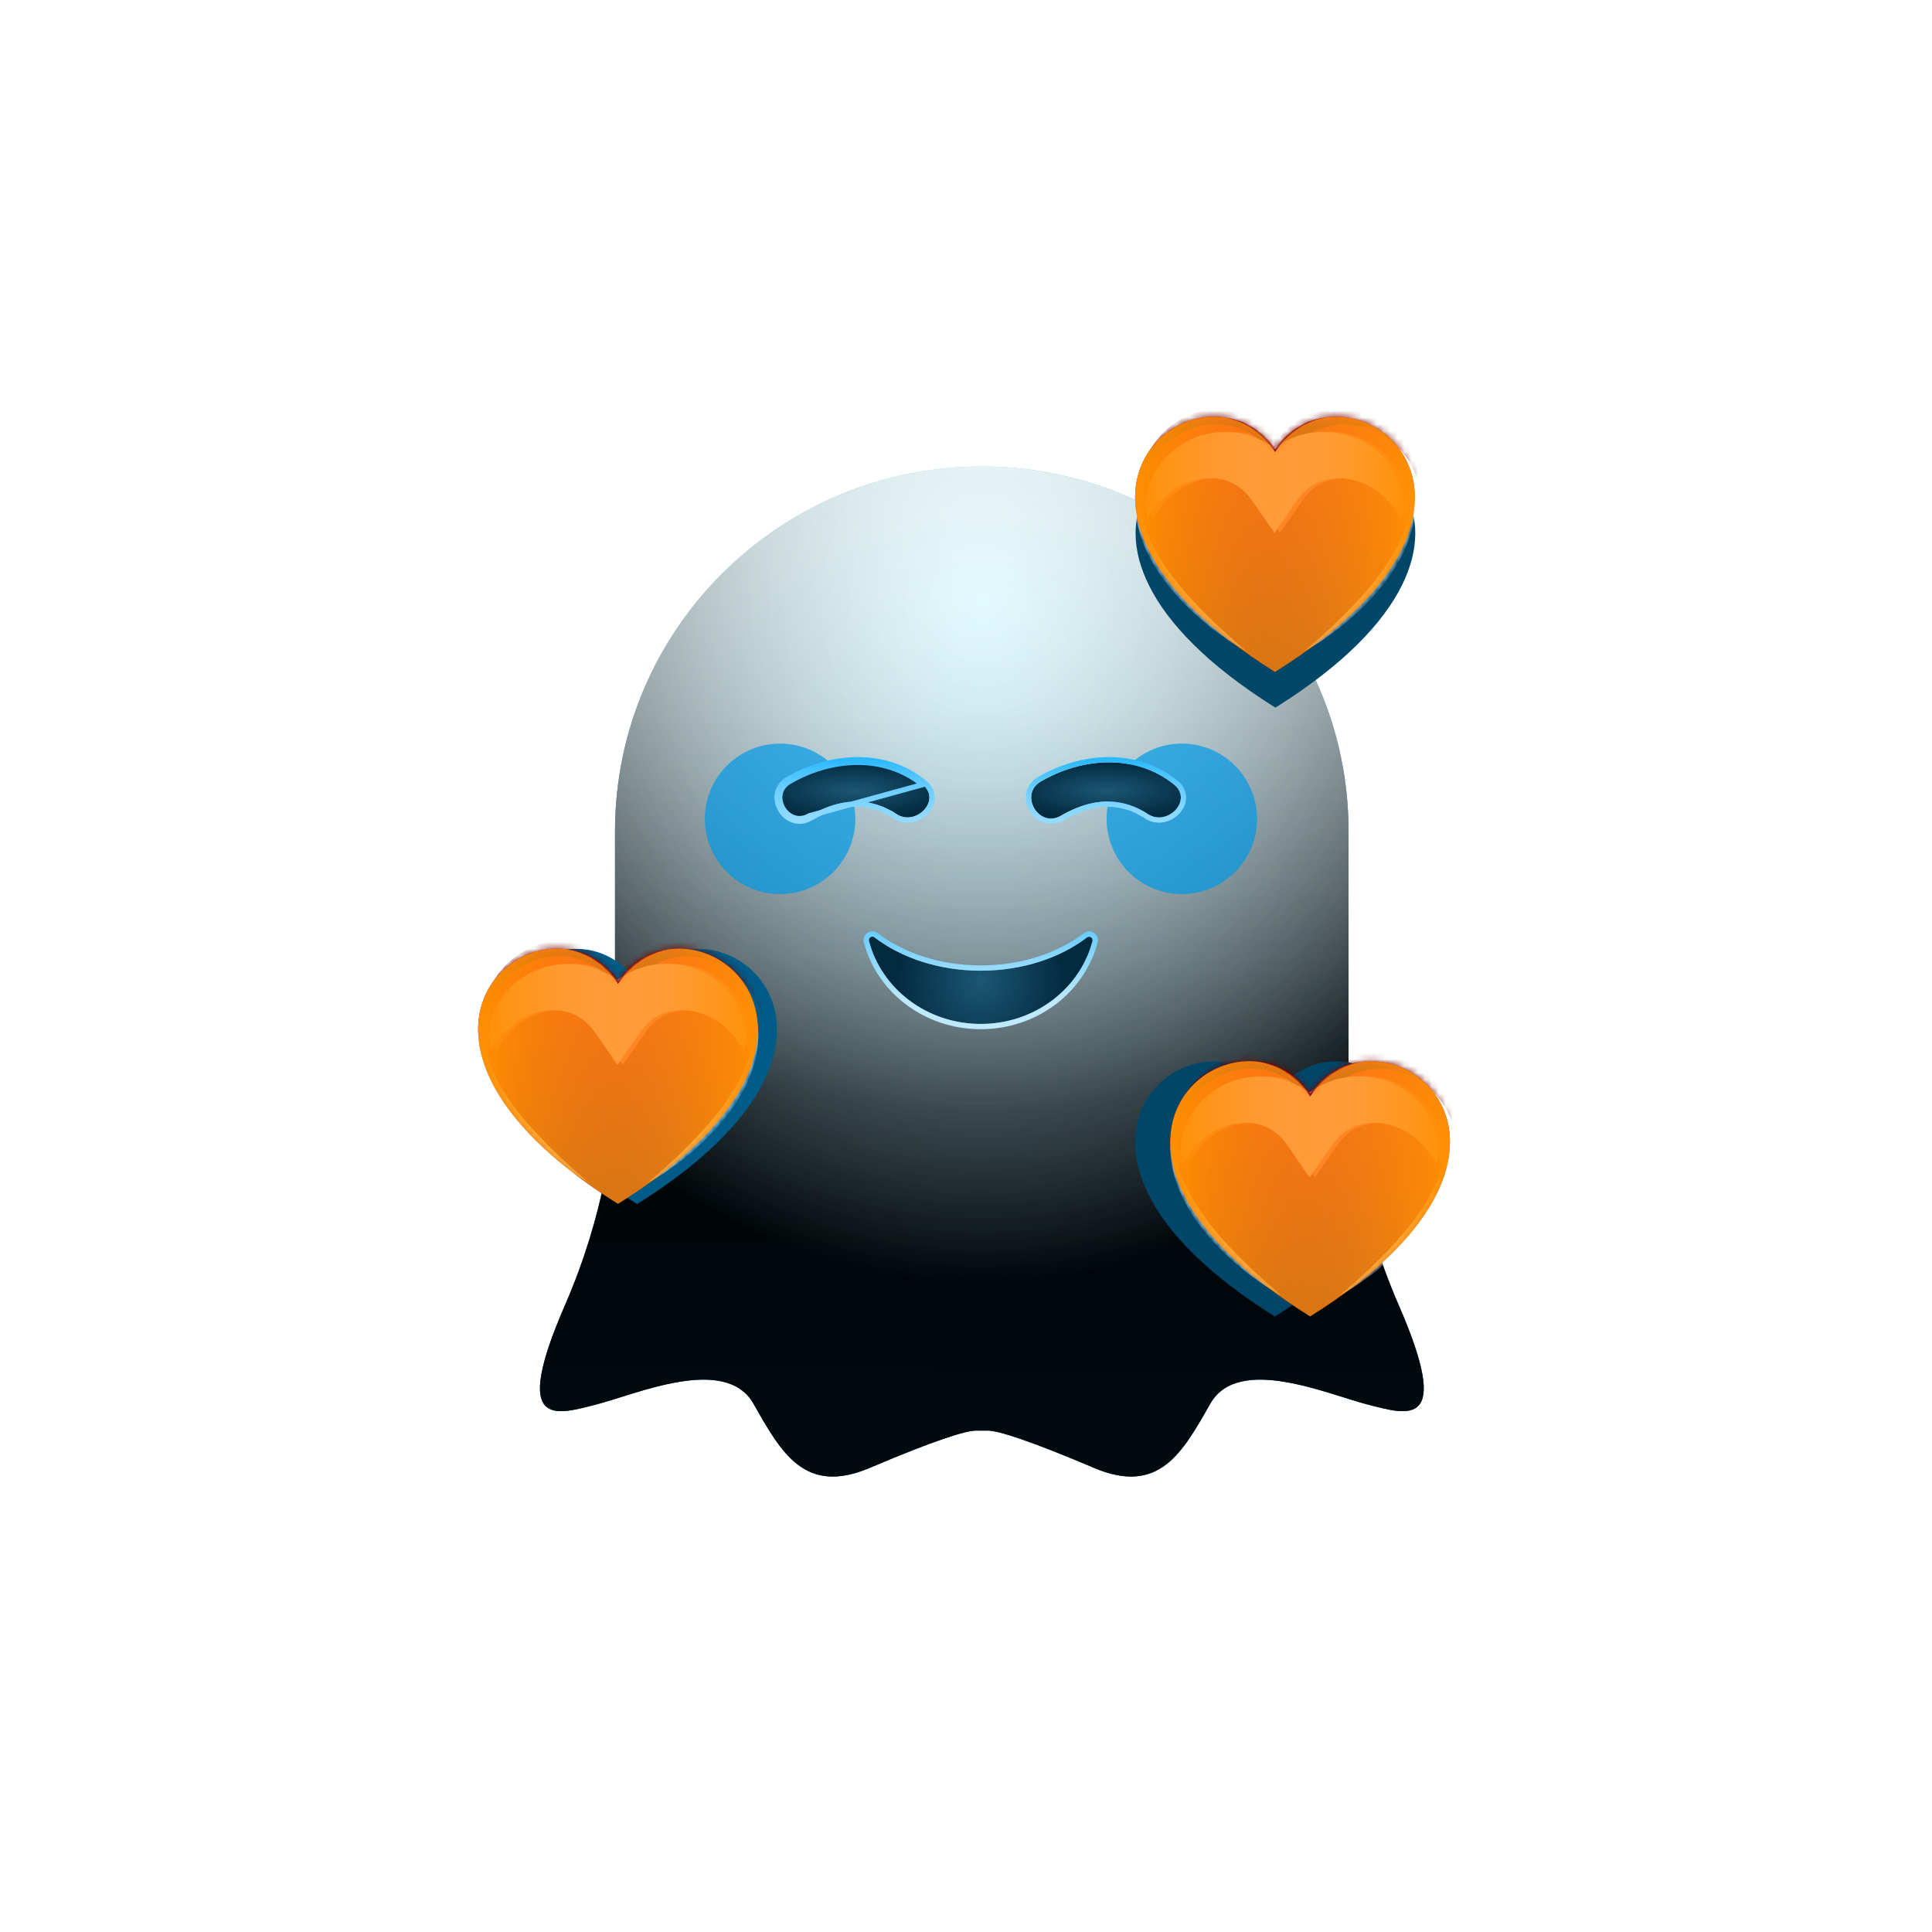 <svg width="280" height="280" viewBox="0 0 280 280" fill="none" xmlns="http://www.w3.org/2000/svg">
	<circle opacity="0.05" cx="140" cy="139.222" r="140" fill="white" />
	<circle opacity="0.05" cx="140" cy="140" r="112" fill="white" />
	<circle opacity="0.05" cx="140" cy="139.3" r="84" fill="white" />
	<path fill-rule="evenodd" clip-rule="evenodd" d="M202.721 189.17C196.651 175.21 195.605 163.382 195.442 158.734V120.496C195.442 91.285 171.644 67.607 142.29 67.607C112.932 67.607 89.133 91.285 89.133 120.496V159.287C88.906 164.287 87.713 175.754 81.877 189.17C74.032 207.198 80.524 205.049 86.34 203.566C92.154 202.089 105.139 196.298 109.196 203.431C113.251 210.561 116.634 216.752 126.101 212.715C135.568 208.68 140.029 207.335 141.381 207.335H143.22C144.57 207.335 149.033 208.68 158.499 212.715C167.966 216.752 171.347 210.561 175.405 203.431C179.46 196.298 192.444 202.089 198.26 203.566C204.076 205.049 210.565 207.198 202.721 189.17Z" fill="url(#paint0_radial_357_1006)" />
	<g style="mix-blend-mode:soft-light">
		<path fill-rule="evenodd" clip-rule="evenodd" d="M202.721 189.17C196.651 175.21 195.605 163.382 195.442 158.734V120.496C195.442 91.285 171.644 67.607 142.29 67.607C112.932 67.607 89.133 91.285 89.133 120.496V159.287C88.906 164.287 87.713 175.754 81.877 189.17C74.032 207.198 80.524 205.049 86.34 203.566C92.154 202.089 105.139 196.298 109.196 203.431C113.251 210.561 116.634 216.752 126.101 212.715C135.568 208.68 140.029 207.335 141.381 207.335H143.22C144.57 207.335 149.033 208.68 158.499 212.715C167.966 216.752 171.347 210.561 175.405 203.431C179.46 196.298 192.444 202.089 198.26 203.566C204.076 205.049 210.565 207.198 202.721 189.17Z" fill="url(#paint1_radial_357_1006)" />
	</g>
	<g style="mix-blend-mode:soft-light" opacity="0.4">
		<path fill-rule="evenodd" clip-rule="evenodd" d="M202.721 189.17C196.651 175.21 195.605 163.382 195.442 158.734V120.496C195.442 91.285 171.644 67.607 142.29 67.607C112.932 67.607 89.133 91.285 89.133 120.496V159.287C88.906 164.287 87.713 175.754 81.877 189.17C74.032 207.198 80.524 205.049 86.34 203.566C92.154 202.089 105.139 196.298 109.196 203.431C113.251 210.561 116.634 216.752 126.101 212.715C135.568 208.68 140.029 207.335 141.381 207.335H143.22C144.57 207.335 149.033 208.68 158.499 212.715C167.966 216.752 171.347 210.561 175.405 203.431C179.46 196.298 192.444 202.089 198.26 203.566C204.076 205.049 210.565 207.198 202.721 189.17Z" fill="url(#paint2_radial_357_1006)" />
	</g>
	<g style="mix-blend-mode:overlay">
		<path fill-rule="evenodd" clip-rule="evenodd" d="M202.721 189.17C196.651 175.21 195.605 163.382 195.442 158.734V120.496C195.442 91.285 171.644 67.607 142.29 67.607C112.932 67.607 89.133 91.285 89.133 120.496V159.287C88.906 164.287 87.713 175.754 81.877 189.17C74.032 207.198 80.524 205.049 86.34 203.566C92.154 202.089 105.139 196.298 109.196 203.431C113.251 210.561 116.634 216.752 126.101 212.715C135.568 208.68 140.029 207.335 141.381 207.335H143.22C144.57 207.335 149.033 208.68 158.499 212.715C167.966 216.752 171.347 210.561 175.405 203.431C179.46 196.298 192.444 202.089 198.26 203.566C204.076 205.049 210.565 207.198 202.721 189.17Z" fill="url(#paint3_radial_357_1006)" fill-opacity="0.7" />
	</g>
	<g opacity="0.3" filter="url(#filter0_f_357_1006)">
		<path fill-rule="evenodd" clip-rule="evenodd" d="M202.721 189.17C196.651 175.21 195.605 163.382 195.442 158.734V120.496C195.442 91.285 171.644 67.607 142.29 67.607C112.932 67.607 89.133 91.285 89.133 120.496V159.287C88.906 164.287 87.713 175.754 81.877 189.17C74.032 207.198 80.524 205.049 86.34 203.566C92.154 202.089 105.139 196.298 109.196 203.431C113.251 210.561 116.634 216.752 126.101 212.715C135.568 208.68 140.029 207.335 141.381 207.335H143.22C144.57 207.335 149.033 208.68 158.499 212.715C167.966 216.752 171.347 210.561 175.405 203.431C179.46 196.298 192.444 202.089 198.26 203.566C204.076 205.049 210.565 207.198 202.721 189.17Z" fill="url(#paint4_linear_357_1006)" />
	</g>
	<g opacity="0.7">
		<g filter="url(#filter1_f_357_1006)">
			<circle cx="171.281" cy="118.674" r="10.904" fill="#0099E6" />
		</g>
		<g filter="url(#filter2_f_357_1006)">
			<circle cx="113.053" cy="118.674" r="10.904" fill="#0099E6" />
		</g>
	</g>
	<path d="M157.53 135.862C157.614 135.795 157.717 135.758 157.825 135.754C157.932 135.75 158.038 135.78 158.127 135.839C158.216 135.899 158.284 135.986 158.321 136.086C158.358 136.187 158.362 136.297 158.332 136.4C156.522 143.294 149.96 148.395 142.135 148.395C134.31 148.395 127.742 143.283 125.938 136.385C125.909 136.282 125.914 136.173 125.951 136.072C125.988 135.972 126.056 135.886 126.145 135.826C126.234 135.767 126.34 135.737 126.446 135.741C126.553 135.745 126.656 135.783 126.741 135.849C130.631 138.825 136.094 140.679 142.135 140.679C148.176 140.679 153.637 138.832 157.53 135.862Z" fill="url(#paint5_radial_357_1006)" />
	<path d="M157.81 135.372C157.624 135.379 157.444 135.445 157.296 135.56C153.477 138.473 148.101 140.297 142.135 140.297C136.17 140.297 130.791 138.466 126.974 135.546C126.827 135.432 126.647 135.366 126.461 135.36C126.273 135.353 126.089 135.405 125.933 135.509C125.777 135.613 125.658 135.764 125.593 135.939C125.528 136.114 125.52 136.305 125.569 136.484C127.42 143.557 134.146 148.777 142.135 148.777C150.124 148.777 156.843 143.568 158.701 136.501C158.751 136.321 158.743 136.13 158.679 135.955C158.614 135.779 158.496 135.627 158.339 135.522C158.183 135.418 157.998 135.365 157.81 135.372Z" stroke="url(#paint6_linear_357_1006)" stroke-width="0.764" stroke-miterlimit="10" />
	<path d="M129.1 117.488C128.33 117.049 127.505 116.715 126.647 116.494C123.358 115.621 120.174 116.561 117.306 118.228C114.098 120.09 111.2 115.122 114.404 113.262C120.375 109.794 128.106 109.173 133.717 113.711C136.522 115.979 132.707 119.881 129.87 117.942C129.622 117.775 129.365 117.622 129.1 117.482V117.488Z" fill="url(#paint7_radial_357_1006)" />
	<path d="M114.212 112.932C113.317 113.451 112.828 114.204 112.679 115.015C112.531 115.816 112.719 116.645 113.121 117.333C113.523 118.021 114.153 118.593 114.924 118.86C115.704 119.13 116.602 119.078 117.498 118.558L117.498 118.558C120.318 116.919 123.395 116.026 126.549 116.863L126.552 116.864C127.377 117.076 128.171 117.398 128.911 117.82L129.482 118.145V118.144C129.541 118.182 129.599 118.219 129.656 118.258C131.267 119.358 133.135 118.783 134.187 117.666C134.717 117.103 135.071 116.375 135.08 115.606C135.089 114.823 134.74 114.047 133.957 113.414C128.185 108.746 120.273 109.412 114.212 112.932ZM114.212 112.932L114.404 113.262M114.212 112.932L114.404 113.262M114.404 113.262C111.2 115.122 114.098 120.09 117.306 118.228L133.717 113.711C128.106 109.173 120.375 109.794 114.404 113.262Z" stroke="url(#paint8_linear_357_1006)" stroke-width="0.764" stroke-miterlimit="10" />
	<path d="M165.54 117.488C164.77 117.05 163.945 116.716 163.087 116.494C159.798 115.621 156.614 116.561 153.744 118.228C150.538 120.09 147.637 115.122 150.841 113.262C156.814 109.794 164.543 109.173 170.155 113.711C172.961 115.979 169.147 119.881 166.308 117.942C166.06 117.776 165.804 117.622 165.54 117.482V117.488Z" fill="url(#paint9_radial_357_1006)" />
	<path d="M165.351 117.82L165.903 118.134C165.967 118.174 166.031 118.216 166.094 118.258C167.706 119.358 169.574 118.783 170.626 117.666C171.157 117.103 171.51 116.375 171.519 115.606C171.527 114.823 171.178 114.047 170.395 113.414C164.623 108.746 156.712 109.412 150.649 112.932L150.649 112.932C149.755 113.451 149.266 114.204 149.117 115.015C148.97 115.816 149.157 116.645 149.559 117.333C149.961 118.021 150.592 118.593 151.362 118.86C152.143 119.13 153.041 119.078 153.936 118.558C156.758 116.919 159.835 116.026 162.989 116.863L162.991 116.863C163.816 117.077 164.61 117.399 165.351 117.82Z" stroke="url(#paint10_linear_357_1006)" stroke-width="0.764" stroke-miterlimit="10" />
	<g style="mix-blend-mode:multiply" filter="url(#filter3_f_357_1006)">
		<path d="M184.841 70.43C195.015 55.493 224.863 77.523 184.841 102.557C144.845 77.523 174.667 55.493 184.841 70.43Z" fill="#004669" />
	</g>
	<g style="mix-blend-mode:multiply" filter="url(#filter4_f_357_1006)">
		<path d="M92.335 142.369C102.509 127.432 132.358 149.462 92.335 174.496C52.339 149.462 82.161 127.432 92.335 142.369Z" fill="#005B88" />
	</g>
	<g style="mix-blend-mode:multiply" filter="url(#filter5_f_357_1006)">
		<path d="M184.754 158.679C194.928 143.742 224.776 165.772 184.754 190.805C144.758 165.772 174.58 143.742 184.754 158.679Z" fill="#004669" />
	</g>
	<path d="M189.862 158.657C200.035 143.719 229.884 165.75 189.862 190.783C149.865 165.75 179.688 143.719 189.862 158.657Z" fill="url(#paint11_linear_357_1006)" />
	<mask id="mask0_357_1006" style="mask-type:alpha" maskUnits="userSpaceOnUse" x="169" y="153" width="42" height="38">
		<path d="M189.862 158.657C200.035 143.719 229.884 165.75 189.862 190.783C149.865 165.75 179.688 143.719 189.862 158.657Z" fill="url(#paint12_linear_357_1006)" />
	</mask>
	<g mask="url(#mask0_357_1006)">
		<g filter="url(#filter6_f_357_1006)">
			<path d="M172.212 168.701C171.617 166.552 171.979 164.041 173.196 161.867C174.413 159.692 176.458 157.88 178.943 156.87C180.186 156.378 181.532 156.068 182.93 156.016C184.328 155.964 185.752 156.145 187.124 156.585C188.496 157.026 189.79 157.725 190.929 158.605C192.068 159.485 193 160.546 193.777 161.659H187.357C187.564 161.375 187.771 161.116 187.978 160.831C188.185 160.546 188.418 160.287 188.651 160.029C188.884 159.77 189.143 159.537 189.402 159.278C189.661 159.019 189.945 158.812 190.204 158.579C191.343 157.699 192.638 157 194.01 156.56C195.382 156.119 196.832 155.938 198.229 155.99C199.627 156.042 200.974 156.352 202.216 156.844C204.701 157.854 206.747 159.666 207.963 161.841C209.18 164.015 209.542 166.526 208.947 168.675C208.377 167.717 207.808 166.863 207.161 166.138C206.514 165.413 205.815 164.818 205.064 164.326C203.614 163.368 202.035 162.85 200.559 162.747C199.084 162.643 197.712 162.902 196.599 163.472C195.485 164.041 194.579 164.869 193.777 166.034L190.567 170.642L187.357 166.034C186.554 164.895 185.648 164.041 184.535 163.472C183.422 162.902 182.076 162.617 180.574 162.747C179.099 162.876 177.519 163.368 176.07 164.352C175.345 164.844 174.646 165.439 173.973 166.164C173.351 166.889 172.756 167.717 172.212 168.701Z" fill="#FF3E3E" />
		</g>
		<g filter="url(#filter7_f_357_1006)">
			<path d="M185.652 187.754C185.082 187.418 184.539 187.081 183.995 186.745C183.71 186.563 183.451 186.408 183.167 186.227C182.908 186.046 182.649 185.864 182.364 185.657L180.785 184.518C180.267 184.104 179.775 183.69 179.284 183.276C177.316 181.593 175.452 179.703 173.873 177.606C172.294 175.509 170.999 173.154 170.249 170.617L169.99 169.659C169.912 169.348 169.86 169.012 169.809 168.675L169.731 168.183C169.705 168.028 169.705 167.847 169.679 167.691L169.602 166.708C169.602 165.387 169.757 164.067 170.145 162.824C170.016 164.119 170.068 165.387 170.223 166.63L170.404 167.562C170.43 167.717 170.456 167.873 170.508 168.028L170.637 168.494C170.741 168.805 170.792 169.089 170.896 169.4L171.207 170.28C172.087 172.636 173.381 174.81 174.909 176.83C176.41 178.849 178.144 180.713 179.957 182.525C180.423 182.965 180.863 183.405 181.329 183.871L182.752 185.165C182.985 185.373 183.218 185.606 183.451 185.813C183.684 186.02 183.943 186.227 184.176 186.434C184.694 186.874 185.186 187.314 185.652 187.754Z" fill="white" />
		</g>
		<g filter="url(#filter8_f_357_1006)">
			<path d="M170.378 163.989C170.378 161.711 171.129 159.355 172.578 157.414C174.002 155.472 176.099 153.997 178.429 153.22C180.785 152.443 183.425 152.418 185.833 153.298C187.024 153.712 188.163 154.359 189.146 155.162C190.13 155.964 190.984 156.896 191.709 157.932H189.561C190.26 156.896 191.114 155.964 192.098 155.162C193.081 154.359 194.22 153.738 195.411 153.298C197.819 152.443 200.459 152.443 202.815 153.22C205.171 153.997 207.242 155.472 208.692 157.414C210.141 159.355 210.892 161.711 210.892 163.989C210.814 163.705 210.737 163.446 210.659 163.161C210.581 162.902 210.478 162.617 210.374 162.358C210.167 161.841 209.934 161.323 209.675 160.831C209.132 159.873 208.485 158.993 207.734 158.216C206.206 156.689 204.291 155.628 202.272 155.162C200.252 154.696 198.129 154.825 196.291 155.576C194.428 156.327 192.848 157.673 191.709 159.355L190.648 160.935L189.587 159.355C188.422 157.673 186.868 156.301 185.004 155.55C183.141 154.799 181.044 154.67 178.999 155.136C176.979 155.602 175.064 156.663 173.536 158.191C172.785 158.941 172.112 159.847 171.595 160.805C171.336 161.297 171.103 161.789 170.896 162.333C170.792 162.591 170.689 162.85 170.611 163.135C170.533 163.42 170.456 163.705 170.378 163.989Z" fill="#700000" />
		</g>
		<g filter="url(#filter9_f_357_1006)">
			<path d="M170.378 163.989C170.378 161.711 171.129 159.355 172.578 157.414C174.002 155.472 176.099 153.997 178.429 153.22C180.785 152.443 183.425 152.418 185.833 153.298C187.024 153.712 188.163 154.359 189.146 155.162C190.13 155.964 190.984 156.896 191.709 157.932H189.561C190.26 156.896 191.114 155.964 192.098 155.162C193.081 154.359 194.22 153.738 195.411 153.298C197.819 152.443 200.459 152.443 202.815 153.22C205.171 153.997 207.242 155.472 208.692 157.414C210.141 159.355 210.892 161.711 210.892 163.989C210.814 163.705 210.737 163.446 210.659 163.161C210.581 162.902 210.478 162.617 210.374 162.358C210.167 161.841 209.934 161.323 209.675 160.831C209.132 159.873 208.485 158.993 207.734 158.216C206.206 156.689 204.291 155.628 202.272 155.162C200.252 154.696 198.129 154.825 196.291 155.576C194.428 156.327 192.848 157.673 191.709 159.355L190.648 160.935L189.587 159.355C188.422 157.673 186.868 156.301 185.004 155.55C183.141 154.799 181.044 154.67 178.999 155.136C176.979 155.602 175.064 156.663 173.536 158.191C172.785 158.941 172.112 159.847 171.595 160.805C171.336 161.297 171.103 161.789 170.896 162.333C170.792 162.591 170.689 162.85 170.611 163.135C170.533 163.42 170.456 163.705 170.378 163.989Z" fill="#700000" />
		</g>
		<g filter="url(#filter10_f_357_1006)">
			<path d="M171.436 168.701C170.84 166.552 171.203 164.041 172.419 161.867C173.636 159.692 175.681 157.88 178.166 156.87C179.409 156.378 180.755 156.068 182.153 156.016C183.551 155.964 184.975 156.145 186.347 156.585C187.719 157.026 189.013 157.725 190.152 158.605C191.291 159.485 192.223 160.546 193 161.659H186.58C186.787 161.375 186.994 161.116 187.201 160.831C187.408 160.546 187.641 160.287 187.874 160.029C188.107 159.77 188.366 159.537 188.625 159.278C188.884 159.019 189.169 158.812 189.427 158.579C190.567 157.699 191.861 157 193.233 156.56C194.605 156.119 196.055 155.938 197.453 155.99C198.851 156.042 200.197 156.352 201.439 156.844C203.925 157.854 205.97 159.666 207.186 161.841C208.403 164.015 208.766 166.526 208.17 168.675C207.601 167.717 207.031 166.863 206.384 166.138C205.737 165.413 205.038 164.818 204.287 164.326C202.837 163.368 201.258 162.85 199.783 162.747C198.307 162.643 196.935 162.902 195.822 163.472C194.709 164.041 193.802 164.869 193 166.034L189.79 170.642L186.606 166.034C185.803 164.895 184.897 164.041 183.784 163.472C182.671 162.902 181.325 162.617 179.823 162.747C178.348 162.876 176.768 163.368 175.319 164.352C174.594 164.844 173.895 165.439 173.222 166.164C172.575 166.889 171.979 167.717 171.436 168.701Z" fill="#FF9797" />
		</g>
		<g filter="url(#filter11_f_357_1006)">
			<path d="M194.195 187.754C194.661 187.314 195.153 186.874 195.645 186.46C195.878 186.253 196.136 186.046 196.369 185.839C196.602 185.631 196.835 185.398 197.068 185.191L198.492 183.897C198.932 183.431 199.398 182.991 199.864 182.551C201.676 180.739 203.385 178.875 204.912 176.856C206.414 174.836 207.734 172.662 208.614 170.306L208.925 169.426C209.028 169.115 209.08 168.83 209.184 168.52L209.313 168.054C209.365 167.898 209.365 167.743 209.417 167.588L209.598 166.656C209.779 165.413 209.805 164.119 209.676 162.85C210.09 164.093 210.219 165.413 210.219 166.733L210.142 167.717C210.116 167.873 210.116 168.054 210.09 168.209L210.012 168.701C209.96 169.037 209.909 169.348 209.831 169.685L209.572 170.643C208.821 173.18 207.527 175.535 205.948 177.632C204.369 179.729 202.531 181.619 200.537 183.302C200.045 183.716 199.554 184.13 199.036 184.544L197.457 185.683C197.198 185.864 196.939 186.072 196.654 186.253C196.369 186.434 196.111 186.615 195.826 186.771C195.308 187.081 194.764 187.444 194.195 187.754Z" fill="white" />
		</g>
	</g>
	<g style="mix-blend-mode:soft-light">
		<path d="M189.873 158.657C200.047 143.719 229.895 165.75 189.873 190.783C149.851 165.75 179.699 143.719 189.873 158.657Z" fill="url(#paint13_linear_357_1006)" />
	</g>
	<g style="mix-blend-mode:soft-light">
		<path d="M189.873 158.657C179.699 143.719 149.851 165.75 189.873 190.783C229.895 165.75 200.047 143.719 189.873 158.657Z" fill="url(#paint14_linear_357_1006)" />
	</g>
	<mask id="mask1_357_1006" style="mask-type:alpha" maskUnits="userSpaceOnUse" x="169" y="153" width="42" height="38">
		<path d="M189.862 158.657C200.035 143.719 229.884 165.75 189.862 190.783C149.865 165.75 179.688 143.719 189.862 158.657Z" fill="url(#paint15_linear_357_1006)" />
	</mask>
	<g mask="url(#mask1_357_1006)">
		<g filter="url(#filter12_f_357_1006)">
			<path d="M182.804 153.945C183.529 154.049 184.228 154.23 184.927 154.489C185.6 154.748 186.273 155.084 186.894 155.498C187.516 155.887 188.085 156.379 188.603 156.896C189.121 157.414 189.587 157.984 190.001 158.605H189.794C190.208 158.009 190.674 157.44 191.192 156.896C191.71 156.379 192.279 155.887 192.9 155.498C193.522 155.084 194.169 154.748 194.868 154.489C195.567 154.23 196.266 154.049 196.991 153.945C195.541 154.23 194.195 154.825 193.004 155.654C192.409 156.068 191.865 156.534 191.347 157.052C190.855 157.569 190.389 158.139 189.975 158.734L189.872 158.89L189.794 158.734C189.38 158.139 188.94 157.569 188.422 157.052C187.93 156.534 187.36 156.068 186.765 155.654C185.6 154.825 184.228 154.23 182.804 153.945Z" fill="#820010" />
		</g>
		<g filter="url(#filter13_f_357_1006)">
			<path d="M182.804 153.945C183.529 154.049 184.228 154.23 184.927 154.489C185.6 154.748 186.273 155.084 186.894 155.498C187.516 155.887 188.085 156.379 188.603 156.896C189.121 157.414 189.587 157.984 190.001 158.605H189.794C190.208 158.009 190.674 157.44 191.192 156.896C191.71 156.379 192.279 155.887 192.9 155.498C193.522 155.084 194.169 154.748 194.868 154.489C195.567 154.23 196.266 154.049 196.991 153.945C195.541 154.23 194.195 154.825 193.004 155.654C192.409 156.068 191.865 156.534 191.347 157.052C190.855 157.569 190.389 158.139 189.975 158.734L189.872 158.89L189.794 158.734C189.38 158.139 188.94 157.569 188.422 157.052C187.93 156.534 187.36 156.068 186.765 155.654C185.6 154.825 184.228 154.23 182.804 153.945Z" fill="#820010" />
		</g>
		<g filter="url(#filter14_f_357_1006)">
			<path d="M182.804 153.945C183.529 154.049 184.228 154.23 184.927 154.489C185.6 154.748 186.273 155.084 186.894 155.498C187.516 155.887 188.085 156.379 188.603 156.896C189.121 157.414 189.587 157.984 190.001 158.605H189.794C190.208 158.009 190.674 157.44 191.192 156.896C191.71 156.379 192.279 155.887 192.9 155.498C193.522 155.084 194.169 154.748 194.868 154.489C195.567 154.23 196.266 154.049 196.991 153.945C195.541 154.23 194.195 154.825 193.004 155.654C192.409 156.068 191.865 156.534 191.347 157.052C190.855 157.569 190.389 158.139 189.975 158.734L189.872 158.89L189.794 158.734C189.38 158.139 188.94 157.569 188.422 157.052C187.93 156.534 187.36 156.068 186.765 155.654C185.6 154.825 184.228 154.23 182.804 153.945Z" fill="#820010" />
		</g>
	</g>
	<path d="M89.555 142.342C99.728 127.404 129.577 149.435 89.555 174.468C49.558 149.435 79.381 127.404 89.555 142.342Z" fill="url(#paint16_linear_357_1006)" />
	<mask id="mask2_357_1006" style="mask-type:alpha" maskUnits="userSpaceOnUse" x="69" y="137" width="41" height="38">
		<path d="M89.555 142.342C99.728 127.404 129.577 149.435 89.555 174.468C49.558 149.435 79.381 127.404 89.555 142.342Z" fill="url(#paint17_linear_357_1006)" />
	</mask>
	<g mask="url(#mask2_357_1006)">
		<g filter="url(#filter15_f_357_1006)">
			<path d="M71.905 152.386C71.309 150.237 71.672 147.726 72.888 145.552C74.105 143.377 76.15 141.565 78.636 140.555C79.878 140.063 81.224 139.753 82.622 139.701C84.02 139.649 85.444 139.83 86.816 140.271C88.188 140.711 89.483 141.41 90.622 142.29C91.761 143.17 92.693 144.231 93.469 145.344H87.049C87.256 145.06 87.463 144.801 87.67 144.516C87.877 144.231 88.111 143.972 88.344 143.714C88.576 143.455 88.835 143.222 89.094 142.963C89.353 142.704 89.638 142.497 89.897 142.264C91.036 141.384 92.33 140.685 93.702 140.245C95.074 139.805 96.524 139.623 97.922 139.675C99.32 139.727 100.666 140.038 101.909 140.529C104.394 141.539 106.439 143.351 107.656 145.526C108.872 147.7 109.235 150.211 108.639 152.36C108.07 151.402 107.5 150.548 106.853 149.823C106.206 149.098 105.507 148.503 104.756 148.011C103.307 147.053 101.727 146.535 100.252 146.432C98.776 146.328 97.404 146.587 96.291 147.157C95.178 147.726 94.272 148.555 93.469 149.72L90.259 154.328L87.049 149.72C86.247 148.58 85.341 147.726 84.227 147.157C83.114 146.587 81.768 146.302 80.266 146.432C78.791 146.561 77.212 147.053 75.762 148.037C75.037 148.529 74.338 149.124 73.665 149.849C73.044 150.574 72.448 151.402 71.905 152.386Z" fill="#FF3E3E" />
		</g>
		<g filter="url(#filter16_f_357_1006)">
			<path d="M85.345 171.439C84.775 171.103 84.232 170.766 83.688 170.43C83.403 170.248 83.144 170.093 82.86 169.912C82.601 169.731 82.342 169.55 82.057 169.342L80.478 168.203C79.96 167.789 79.468 167.375 78.976 166.961C77.009 165.278 75.145 163.388 73.566 161.291C71.987 159.194 70.692 156.839 69.942 154.302L69.683 153.344C69.605 153.033 69.553 152.697 69.501 152.36L69.424 151.868C69.398 151.713 69.398 151.532 69.372 151.376L69.294 150.393C69.294 149.072 69.45 147.752 69.838 146.51C69.709 147.804 69.76 149.072 69.916 150.315L70.097 151.247C70.123 151.402 70.149 151.558 70.201 151.713L70.33 152.179C70.433 152.49 70.485 152.774 70.589 153.085L70.9 153.965C71.78 156.321 73.074 158.495 74.601 160.515C76.103 162.534 77.837 164.398 79.65 166.21C80.115 166.65 80.556 167.09 81.022 167.556L82.445 168.851C82.678 169.058 82.911 169.291 83.144 169.498C83.377 169.705 83.636 169.912 83.869 170.119C84.387 170.559 84.879 170.999 85.345 171.439Z" fill="white" />
		</g>
		<g filter="url(#filter17_f_357_1006)">
			<path d="M70.071 147.674C70.071 145.396 70.822 143.041 72.271 141.099C73.695 139.157 75.792 137.682 78.122 136.905C80.478 136.129 83.118 136.103 85.526 136.983C86.717 137.397 87.856 138.044 88.839 138.847C89.823 139.649 90.677 140.581 91.402 141.617H89.254C89.953 140.581 90.807 139.649 91.79 138.847C92.774 138.044 93.913 137.423 95.104 136.983C97.512 136.129 100.152 136.129 102.508 136.905C104.864 137.682 106.935 139.157 108.385 141.099C109.834 143.041 110.585 145.396 110.585 147.674C110.507 147.39 110.43 147.131 110.352 146.846C110.274 146.587 110.171 146.302 110.067 146.043C109.86 145.526 109.627 145.008 109.368 144.516C108.825 143.558 108.177 142.678 107.427 141.901C105.899 140.374 103.984 139.313 101.964 138.847C99.945 138.381 97.822 138.51 95.984 139.261C94.12 140.012 92.541 141.358 91.402 143.041L90.341 144.62L89.279 143.041C88.115 141.358 86.561 139.986 84.697 139.235C82.833 138.484 80.737 138.355 78.691 138.821C76.672 139.287 74.757 140.348 73.229 141.876C72.478 142.626 71.805 143.532 71.287 144.49C71.029 144.982 70.796 145.474 70.589 146.018C70.485 146.276 70.382 146.535 70.304 146.82C70.226 147.105 70.148 147.39 70.071 147.674Z" fill="#700000" />
		</g>
		<g filter="url(#filter18_f_357_1006)">
			<path d="M70.071 147.674C70.071 145.396 70.822 143.041 72.271 141.099C73.695 139.157 75.792 137.682 78.122 136.905C80.478 136.129 83.118 136.103 85.526 136.983C86.717 137.397 87.856 138.044 88.839 138.847C89.823 139.649 90.677 140.581 91.402 141.617H89.254C89.953 140.581 90.807 139.649 91.79 138.847C92.774 138.044 93.913 137.423 95.104 136.983C97.512 136.129 100.152 136.129 102.508 136.905C104.864 137.682 106.935 139.157 108.385 141.099C109.834 143.041 110.585 145.396 110.585 147.674C110.507 147.39 110.43 147.131 110.352 146.846C110.274 146.587 110.171 146.302 110.067 146.043C109.86 145.526 109.627 145.008 109.368 144.516C108.825 143.558 108.177 142.678 107.427 141.901C105.899 140.374 103.984 139.313 101.964 138.847C99.945 138.381 97.822 138.51 95.984 139.261C94.12 140.012 92.541 141.358 91.402 143.041L90.341 144.62L89.279 143.041C88.115 141.358 86.561 139.986 84.697 139.235C82.833 138.484 80.737 138.355 78.691 138.821C76.672 139.287 74.757 140.348 73.229 141.876C72.478 142.626 71.805 143.532 71.287 144.49C71.029 144.982 70.796 145.474 70.589 146.018C70.485 146.276 70.382 146.535 70.304 146.82C70.226 147.105 70.148 147.39 70.071 147.674Z" fill="#700000" />
		</g>
		<g filter="url(#filter19_f_357_1006)">
			<path d="M71.128 152.386C70.533 150.237 70.895 147.726 72.112 145.552C73.329 143.377 75.374 141.565 77.859 140.555C79.102 140.063 80.448 139.753 81.846 139.701C83.244 139.649 84.668 139.83 86.04 140.271C87.412 140.711 88.706 141.41 89.845 142.29C90.984 143.17 91.916 144.231 92.693 145.344H86.273C86.48 145.06 86.687 144.801 86.894 144.516C87.101 144.231 87.334 143.972 87.567 143.714C87.8 143.455 88.059 143.222 88.318 142.963C88.577 142.704 88.862 142.497 89.12 142.264C90.259 141.384 91.554 140.685 92.926 140.245C94.298 139.805 95.748 139.623 97.145 139.675C98.543 139.727 99.89 140.038 101.132 140.529C103.617 141.539 105.663 143.351 106.879 145.526C108.096 147.7 108.458 150.211 107.863 152.36C107.293 151.402 106.724 150.548 106.077 149.823C105.43 149.098 104.731 148.503 103.98 148.011C102.53 147.053 100.951 146.535 99.475 146.432C98 146.328 96.628 146.587 95.515 147.157C94.401 147.726 93.495 148.555 92.693 149.72L89.483 154.328L86.299 149.72C85.496 148.58 84.59 147.726 83.477 147.157C82.364 146.587 81.017 146.302 79.516 146.432C78.04 146.561 76.461 147.053 75.012 148.037C74.287 148.529 73.588 149.124 72.915 149.849C72.267 150.574 71.672 151.402 71.128 152.386Z" fill="#FF9797" />
		</g>
		<g filter="url(#filter20_f_357_1006)">
			<path d="M93.888 171.439C94.354 170.999 94.846 170.559 95.337 170.145C95.57 169.938 95.829 169.731 96.062 169.524C96.295 169.317 96.528 169.084 96.761 168.876L98.185 167.582C98.625 167.116 99.091 166.676 99.557 166.236C101.369 164.424 103.078 162.56 104.605 160.541C106.107 158.521 107.427 156.347 108.307 153.991L108.618 153.111C108.721 152.8 108.773 152.515 108.877 152.205L109.006 151.739C109.058 151.583 109.058 151.428 109.11 151.273L109.291 150.341C109.472 149.098 109.498 147.804 109.369 146.535C109.783 147.778 109.912 149.098 109.912 150.419L109.834 151.402C109.809 151.558 109.809 151.739 109.783 151.894L109.705 152.386C109.653 152.723 109.601 153.033 109.524 153.37L109.265 154.328C108.514 156.865 107.22 159.22 105.641 161.317C104.062 163.414 102.224 165.304 100.23 166.987C99.738 167.401 99.246 167.815 98.729 168.229L97.15 169.368C96.891 169.55 96.632 169.757 96.347 169.938C96.062 170.119 95.803 170.3 95.519 170.456C95.001 170.766 94.457 171.129 93.888 171.439Z" fill="white" />
		</g>
	</g>
	<g style="mix-blend-mode:soft-light">
		<path d="M89.566 142.342C99.74 127.404 129.588 149.435 89.566 174.468C49.544 149.435 79.392 127.404 89.566 142.342Z" fill="url(#paint18_linear_357_1006)" />
	</g>
	<g style="mix-blend-mode:soft-light">
		<path d="M89.566 142.342C79.392 127.404 49.544 149.435 89.566 174.468C129.588 149.435 99.74 127.404 89.566 142.342Z" fill="url(#paint19_linear_357_1006)" />
	</g>
	<mask id="mask3_357_1006" style="mask-type:alpha" maskUnits="userSpaceOnUse" x="69" y="137" width="41" height="38">
		<path d="M89.555 142.342C99.728 127.404 129.577 149.435 89.555 174.468C49.558 149.435 79.381 127.404 89.555 142.342Z" fill="url(#paint20_linear_357_1006)" />
	</mask>
	<g mask="url(#mask3_357_1006)">
		<g filter="url(#filter21_f_357_1006)">
			<path d="M82.497 137.63C83.222 137.734 83.921 137.915 84.62 138.174C85.293 138.433 85.966 138.769 86.587 139.183C87.209 139.572 87.778 140.064 88.296 140.581C88.814 141.099 89.28 141.669 89.694 142.29H89.487C89.901 141.694 90.367 141.125 90.885 140.581C91.402 140.064 91.972 139.572 92.593 139.183C93.215 138.769 93.862 138.433 94.561 138.174C95.26 137.915 95.959 137.734 96.683 137.63C95.234 137.915 93.888 138.51 92.697 139.339C92.101 139.753 91.558 140.219 91.04 140.737C90.548 141.254 90.082 141.824 89.668 142.419L89.564 142.575L89.487 142.419C89.073 141.824 88.632 141.254 88.115 140.737C87.623 140.219 87.053 139.753 86.458 139.339C85.293 138.51 83.921 137.915 82.497 137.63Z" fill="#820010" />
		</g>
		<g filter="url(#filter22_f_357_1006)">
			<path d="M82.497 137.63C83.222 137.734 83.921 137.915 84.62 138.174C85.293 138.433 85.966 138.769 86.587 139.183C87.209 139.572 87.778 140.064 88.296 140.581C88.814 141.099 89.28 141.669 89.694 142.29H89.487C89.901 141.694 90.367 141.125 90.885 140.581C91.402 140.064 91.972 139.572 92.593 139.183C93.215 138.769 93.862 138.433 94.561 138.174C95.26 137.915 95.959 137.734 96.683 137.63C95.234 137.915 93.888 138.51 92.697 139.339C92.101 139.753 91.558 140.219 91.04 140.737C90.548 141.254 90.082 141.824 89.668 142.419L89.564 142.575L89.487 142.419C89.073 141.824 88.632 141.254 88.115 140.737C87.623 140.219 87.053 139.753 86.458 139.339C85.293 138.51 83.921 137.915 82.497 137.63Z" fill="#820010" />
		</g>
		<g filter="url(#filter23_f_357_1006)">
			<path d="M82.497 137.63C83.222 137.734 83.921 137.915 84.62 138.174C85.293 138.433 85.966 138.769 86.587 139.183C87.209 139.572 87.778 140.064 88.296 140.581C88.814 141.099 89.28 141.669 89.694 142.29H89.487C89.901 141.694 90.367 141.125 90.885 140.581C91.402 140.064 91.972 139.572 92.593 139.183C93.215 138.769 93.862 138.433 94.561 138.174C95.26 137.915 95.959 137.734 96.683 137.63C95.234 137.915 93.888 138.51 92.697 139.339C92.101 139.753 91.558 140.219 91.04 140.737C90.548 141.254 90.082 141.824 89.668 142.419L89.564 142.575L89.487 142.419C89.073 141.824 88.632 141.254 88.115 140.737C87.623 140.219 87.053 139.753 86.458 139.339C85.293 138.51 83.921 137.915 82.497 137.63Z" fill="#820010" />
		</g>
	</g>
	<path d="M184.771 65.252C194.945 50.315 224.794 72.346 184.771 97.379C144.775 72.346 174.597 50.315 184.771 65.252Z" fill="url(#paint21_linear_357_1006)" />
	<mask id="mask4_357_1006" style="mask-type:alpha" maskUnits="userSpaceOnUse" x="164" y="60" width="42" height="38">
		<path d="M184.771 65.252C194.945 50.315 224.794 72.346 184.771 97.379C144.775 72.346 174.597 50.315 184.771 65.252Z" fill="url(#paint22_linear_357_1006)" />
	</mask>
	<g mask="url(#mask4_357_1006)">
		<g filter="url(#filter24_f_357_1006)">
			<path d="M167.122 75.297C166.527 73.148 166.889 70.637 168.106 68.463C169.323 66.288 171.368 64.476 173.853 63.466C175.095 62.974 176.442 62.664 177.84 62.612C179.238 62.56 180.661 62.741 182.033 63.181C183.405 63.621 184.7 64.32 185.839 65.201C186.978 66.081 187.91 67.142 188.687 68.255H182.266C182.473 67.971 182.681 67.712 182.888 67.427C183.095 67.142 183.328 66.883 183.561 66.624C183.794 66.366 184.053 66.133 184.311 65.874C184.57 65.615 184.855 65.408 185.114 65.175C186.253 64.295 187.547 63.596 188.919 63.156C190.292 62.715 191.741 62.534 193.139 62.586C194.537 62.638 195.883 62.948 197.126 63.44C199.611 64.45 201.656 66.262 202.873 68.437C204.09 70.611 204.452 73.122 203.857 75.271C203.287 74.313 202.718 73.459 202.07 72.734C201.423 72.009 200.724 71.414 199.974 70.922C198.524 69.964 196.945 69.446 195.469 69.343C193.993 69.239 192.621 69.498 191.508 70.067C190.395 70.637 189.489 71.465 188.687 72.63L185.476 77.238L182.266 72.63C181.464 71.491 180.558 70.637 179.445 70.067C178.331 69.498 176.985 69.213 175.484 69.343C174.008 69.472 172.429 69.964 170.979 70.948C170.254 71.44 169.556 72.035 168.882 72.76C168.261 73.485 167.666 74.313 167.122 75.297Z" fill="#FF3E3E" />
		</g>
		<g filter="url(#filter25_f_357_1006)">
			<path d="M180.562 94.35C179.992 94.014 179.448 93.677 178.905 93.341C178.62 93.159 178.361 93.004 178.076 92.823C177.817 92.642 177.559 92.46 177.274 92.253L175.695 91.114C175.177 90.7 174.685 90.286 174.193 89.872C172.226 88.189 170.362 86.299 168.783 84.202C167.204 82.105 165.909 79.75 165.158 77.213L164.9 76.255C164.822 75.944 164.77 75.608 164.718 75.271L164.641 74.779C164.615 74.624 164.615 74.443 164.589 74.287L164.511 73.304C164.511 71.983 164.667 70.663 165.055 69.42C164.925 70.715 164.977 71.983 165.133 73.226L165.314 74.158C165.34 74.313 165.366 74.469 165.417 74.624L165.547 75.09C165.65 75.4 165.702 75.685 165.806 75.996L166.116 76.876C166.996 79.232 168.291 81.406 169.818 83.426C171.32 85.445 173.054 87.309 174.866 89.121C175.332 89.561 175.772 90.001 176.238 90.467L177.662 91.761C177.895 91.969 178.128 92.201 178.361 92.409C178.594 92.616 178.853 92.823 179.086 93.03C179.604 93.47 180.096 93.91 180.562 94.35Z" fill="white" />
		</g>
		<g filter="url(#filter26_f_357_1006)">
			<path d="M165.288 70.585C165.288 68.307 166.039 65.951 167.489 64.01C168.912 62.068 171.009 60.593 173.339 59.816C175.695 59.039 178.335 59.014 180.743 59.894C181.934 60.308 183.073 60.955 184.057 61.758C185.04 62.56 185.895 63.492 186.62 64.528H184.471C185.17 63.492 186.024 62.56 187.008 61.758C187.992 60.955 189.131 60.334 190.321 59.894C192.729 59.039 195.37 59.039 197.725 59.816C200.081 60.593 202.152 62.068 203.602 64.01C205.051 65.951 205.802 68.307 205.802 70.585C205.725 70.3 205.647 70.042 205.569 69.757C205.492 69.498 205.388 69.213 205.284 68.954C205.077 68.437 204.844 67.919 204.586 67.427C204.042 66.469 203.395 65.589 202.644 64.812C201.117 63.285 199.201 62.224 197.182 61.758C195.162 61.292 193.04 61.421 191.202 62.172C189.338 62.922 187.759 64.269 186.62 65.951L185.558 67.531L184.497 65.951C183.332 64.269 181.779 62.897 179.915 62.146C178.051 61.395 175.954 61.266 173.909 61.732C171.889 62.198 169.974 63.259 168.446 64.786C167.696 65.537 167.023 66.443 166.505 67.401C166.246 67.893 166.013 68.385 165.806 68.928C165.702 69.187 165.599 69.446 165.521 69.731C165.443 70.016 165.366 70.3 165.288 70.585Z" fill="#700000" />
		</g>
		<g filter="url(#filter27_f_357_1006)">
			<path d="M165.288 70.585C165.288 68.307 166.039 65.951 167.489 64.01C168.912 62.068 171.009 60.593 173.339 59.816C175.695 59.039 178.335 59.014 180.743 59.894C181.934 60.308 183.073 60.955 184.057 61.758C185.04 62.56 185.895 63.492 186.62 64.528H184.471C185.17 63.492 186.024 62.56 187.008 61.758C187.992 60.955 189.131 60.334 190.321 59.894C192.729 59.039 195.37 59.039 197.725 59.816C200.081 60.593 202.152 62.068 203.602 64.01C205.051 65.951 205.802 68.307 205.802 70.585C205.725 70.3 205.647 70.042 205.569 69.757C205.492 69.498 205.388 69.213 205.284 68.954C205.077 68.437 204.844 67.919 204.586 67.427C204.042 66.469 203.395 65.589 202.644 64.812C201.117 63.285 199.201 62.224 197.182 61.758C195.162 61.292 193.04 61.421 191.202 62.172C189.338 62.922 187.759 64.269 186.62 65.951L185.558 67.531L184.497 65.951C183.332 64.269 181.779 62.897 179.915 62.146C178.051 61.395 175.954 61.266 173.909 61.732C171.889 62.198 169.974 63.259 168.446 64.786C167.696 65.537 167.023 66.443 166.505 67.401C166.246 67.893 166.013 68.385 165.806 68.928C165.702 69.187 165.599 69.446 165.521 69.731C165.443 70.016 165.366 70.3 165.288 70.585Z" fill="#700000" />
		</g>
		<g filter="url(#filter28_f_357_1006)">
			<path d="M166.345 75.297C165.75 73.148 166.112 70.637 167.329 68.463C168.546 66.288 170.591 64.476 173.076 63.466C174.319 62.974 175.665 62.664 177.063 62.612C178.461 62.56 179.884 62.741 181.257 63.181C182.629 63.621 183.923 64.32 185.062 65.201C186.201 66.081 187.133 67.142 187.91 68.255H181.49C181.697 67.971 181.904 67.712 182.111 67.427C182.318 67.142 182.551 66.883 182.784 66.624C183.017 66.366 183.276 66.133 183.535 65.874C183.794 65.615 184.078 65.408 184.337 65.175C185.476 64.295 186.771 63.596 188.143 63.156C189.515 62.715 190.964 62.534 192.362 62.586C193.76 62.638 195.106 62.948 196.349 63.44C198.834 64.45 200.879 66.262 202.096 68.437C203.313 70.611 203.675 73.122 203.08 75.271C202.51 74.313 201.941 73.459 201.294 72.734C200.646 72.009 199.947 71.414 199.197 70.922C197.747 69.964 196.168 69.446 194.692 69.343C193.217 69.239 191.845 69.498 190.731 70.067C189.618 70.637 188.712 71.465 187.91 72.63L184.7 77.238L181.515 72.63C180.713 71.491 179.807 70.637 178.694 70.067C177.58 69.498 176.234 69.213 174.733 69.343C173.257 69.472 171.678 69.964 170.228 70.948C169.504 71.44 168.805 72.035 168.131 72.76C167.484 73.485 166.889 74.313 166.345 75.297Z" fill="#FF9797" />
		</g>
		<g filter="url(#filter29_f_357_1006)">
			<path d="M189.104 94.35C189.57 93.91 190.062 93.47 190.554 93.056C190.787 92.849 191.046 92.642 191.279 92.434C191.512 92.227 191.745 91.994 191.978 91.787L193.402 90.493C193.842 90.027 194.308 89.587 194.774 89.147C196.586 87.335 198.295 85.471 199.822 83.451C201.323 81.432 202.644 79.258 203.524 76.902L203.835 76.022C203.938 75.711 203.99 75.426 204.093 75.116L204.223 74.65C204.275 74.494 204.275 74.339 204.326 74.184L204.508 73.252C204.689 72.009 204.715 70.715 204.585 69.446C205 70.689 205.129 72.009 205.129 73.329L205.051 74.313C205.025 74.469 205.025 74.65 204.999 74.805L204.922 75.297C204.87 75.633 204.818 75.944 204.741 76.281L204.482 77.239C203.731 79.775 202.437 82.131 200.857 84.228C199.278 86.325 197.44 88.215 195.447 89.897C194.955 90.312 194.463 90.726 193.945 91.14L192.366 92.279C192.107 92.46 191.849 92.668 191.564 92.849C191.279 93.03 191.02 93.211 190.735 93.367C190.218 93.677 189.674 94.04 189.104 94.35Z" fill="white" />
		</g>
	</g>
	<g style="mix-blend-mode:soft-light">
		<path d="M184.783 65.252C194.956 50.315 224.805 72.346 184.783 97.379C144.76 72.346 174.609 50.315 184.783 65.252Z" fill="url(#paint23_linear_357_1006)" />
	</g>
	<g style="mix-blend-mode:soft-light">
		<path d="M184.783 65.252C174.609 50.315 144.76 72.346 184.783 97.379C224.805 72.346 194.956 50.315 184.783 65.252Z" fill="url(#paint24_linear_357_1006)" />
	</g>
	<mask id="mask5_357_1006" style="mask-type:alpha" maskUnits="userSpaceOnUse" x="164" y="60" width="42" height="38">
		<path d="M184.771 65.252C194.945 50.315 224.794 72.346 184.771 97.379C144.775 72.346 174.597 50.315 184.771 65.252Z" fill="url(#paint25_linear_357_1006)" />
	</mask>
	<g mask="url(#mask5_357_1006)">
		<g filter="url(#filter30_f_357_1006)">
			<path d="M177.714 60.541C178.439 60.645 179.138 60.826 179.837 61.085C180.51 61.343 181.183 61.68 181.804 62.094C182.425 62.483 182.995 62.974 183.513 63.492C184.03 64.01 184.496 64.579 184.911 65.201H184.704C185.118 64.605 185.584 64.036 186.101 63.492C186.619 62.974 187.189 62.483 187.81 62.094C188.431 61.68 189.079 61.343 189.778 61.085C190.476 60.826 191.175 60.645 191.9 60.541C190.451 60.826 189.104 61.421 187.914 62.25C187.318 62.664 186.775 63.13 186.257 63.648C185.765 64.165 185.299 64.735 184.885 65.33L184.781 65.486L184.704 65.33C184.289 64.735 183.849 64.165 183.331 63.648C182.84 63.13 182.27 62.664 181.675 62.25C180.51 61.421 179.138 60.826 177.714 60.541Z" fill="#820010" />
		</g>
		<g filter="url(#filter31_f_357_1006)">
			<path d="M177.714 60.541C178.439 60.645 179.138 60.826 179.837 61.085C180.51 61.343 181.183 61.68 181.804 62.094C182.425 62.483 182.995 62.974 183.513 63.492C184.03 64.01 184.496 64.579 184.911 65.201H184.704C185.118 64.605 185.584 64.036 186.101 63.492C186.619 62.974 187.189 62.483 187.81 62.094C188.431 61.68 189.079 61.343 189.778 61.085C190.476 60.826 191.175 60.645 191.9 60.541C190.451 60.826 189.104 61.421 187.914 62.25C187.318 62.664 186.775 63.13 186.257 63.648C185.765 64.165 185.299 64.735 184.885 65.33L184.781 65.486L184.704 65.33C184.289 64.735 183.849 64.165 183.331 63.648C182.84 63.13 182.27 62.664 181.675 62.25C180.51 61.421 179.138 60.826 177.714 60.541Z" fill="#820010" />
		</g>
		<g filter="url(#filter32_f_357_1006)">
			<path d="M177.714 60.541C178.439 60.645 179.138 60.826 179.837 61.085C180.51 61.343 181.183 61.68 181.804 62.094C182.425 62.483 182.995 62.974 183.513 63.492C184.03 64.01 184.496 64.579 184.911 65.201H184.704C185.118 64.605 185.584 64.036 186.101 63.492C186.619 62.974 187.189 62.483 187.81 62.094C188.431 61.68 189.079 61.343 189.778 61.085C190.476 60.826 191.175 60.645 191.9 60.541C190.451 60.826 189.104 61.421 187.914 62.25C187.318 62.664 186.775 63.13 186.257 63.648C185.765 64.165 185.299 64.735 184.885 65.33L184.781 65.486L184.704 65.33C184.289 64.735 183.849 64.165 183.331 63.648C182.84 63.13 182.27 62.664 181.675 62.25C180.51 61.421 179.138 60.826 177.714 60.541Z" fill="#820010" />
		</g>
	</g>
	<defs>
		<filter id="filter0_f_357_1006" x="69.531" y="58.884" width="145.535" height="163.833" filterUnits="userSpaceOnUse" color-interpolation-filters="sRGB">
			<feFlood flood-opacity="0" result="BackgroundImageFix" />
			<feBlend mode="normal" in="SourceGraphic" in2="BackgroundImageFix" result="shape" />
			<feGaussianBlur stdDeviation="4.362" result="effect1_foregroundBlur_357_1006" />
		</filter>
		<filter id="filter1_f_357_1006" x="147.292" y="94.685" width="47.979" height="47.978" filterUnits="userSpaceOnUse" color-interpolation-filters="sRGB">
			<feFlood flood-opacity="0" result="BackgroundImageFix" />
			<feBlend mode="normal" in="SourceGraphic" in2="BackgroundImageFix" result="shape" />
			<feGaussianBlur stdDeviation="6.543" result="effect1_foregroundBlur_357_1006" />
		</filter>
		<filter id="filter2_f_357_1006" x="89.063" y="94.685" width="47.979" height="47.978" filterUnits="userSpaceOnUse" color-interpolation-filters="sRGB">
			<feFlood flood-opacity="0" result="BackgroundImageFix" />
			<feBlend mode="normal" in="SourceGraphic" in2="BackgroundImageFix" result="shape" />
			<feGaussianBlur stdDeviation="6.543" result="effect1_foregroundBlur_357_1006" />
		</filter>
		<filter id="filter3_f_357_1006" x="149.048" y="50.042" width="71.596" height="68.047" filterUnits="userSpaceOnUse" color-interpolation-filters="sRGB">
			<feFlood flood-opacity="0" result="BackgroundImageFix" />
			<feBlend mode="normal" in="SourceGraphic" in2="BackgroundImageFix" result="shape" />
			<feGaussianBlur stdDeviation="7.766" result="effect1_foregroundBlur_357_1006" />
		</filter>
		<filter id="filter4_f_357_1006" x="56.543" y="121.982" width="71.596" height="68.047" filterUnits="userSpaceOnUse" color-interpolation-filters="sRGB">
			<feFlood flood-opacity="0" result="BackgroundImageFix" />
			<feBlend mode="normal" in="SourceGraphic" in2="BackgroundImageFix" result="shape" />
			<feGaussianBlur stdDeviation="7.766" result="effect1_foregroundBlur_357_1006" />
		</filter>
		<filter id="filter5_f_357_1006" x="148.962" y="138.291" width="71.596" height="68.047" filterUnits="userSpaceOnUse" color-interpolation-filters="sRGB">
			<feFlood flood-opacity="0" result="BackgroundImageFix" />
			<feBlend mode="normal" in="SourceGraphic" in2="BackgroundImageFix" result="shape" />
			<feGaussianBlur stdDeviation="7.766" result="effect1_foregroundBlur_357_1006" />
		</filter>
		<filter id="filter6_f_357_1006" x="166.754" y="150.804" width="47.651" height="25.016" filterUnits="userSpaceOnUse" color-interpolation-filters="sRGB">
			<feFlood flood-opacity="0" result="BackgroundImageFix" />
			<feBlend mode="normal" in="SourceGraphic" in2="BackgroundImageFix" result="shape" />
			<feGaussianBlur stdDeviation="2.589" result="effect1_foregroundBlur_357_1006" />
		</filter>
		<filter id="filter7_f_357_1006" x="167.013" y="160.236" width="21.228" height="30.107" filterUnits="userSpaceOnUse" color-interpolation-filters="sRGB">
			<feFlood flood-opacity="0" result="BackgroundImageFix" />
			<feBlend mode="normal" in="SourceGraphic" in2="BackgroundImageFix" result="shape" />
			<feGaussianBlur stdDeviation="1.294" result="effect1_foregroundBlur_357_1006" />
		</filter>
		<filter id="filter8_f_357_1006" x="165.2" y="147.46" width="50.869" height="21.707" filterUnits="userSpaceOnUse" color-interpolation-filters="sRGB">
			<feFlood flood-opacity="0" result="BackgroundImageFix" />
			<feBlend mode="normal" in="SourceGraphic" in2="BackgroundImageFix" result="shape" />
			<feGaussianBlur stdDeviation="2.589" result="effect1_foregroundBlur_357_1006" />
		</filter>
		<filter id="filter9_f_357_1006" x="165.2" y="147.46" width="50.869" height="21.707" filterUnits="userSpaceOnUse" color-interpolation-filters="sRGB">
			<feFlood flood-opacity="0" result="BackgroundImageFix" />
			<feBlend mode="normal" in="SourceGraphic" in2="BackgroundImageFix" result="shape" />
			<feGaussianBlur stdDeviation="2.589" result="effect1_foregroundBlur_357_1006" />
		</filter>
		<filter id="filter10_f_357_1006" x="160.8" y="145.626" width="58.006" height="35.371" filterUnits="userSpaceOnUse" color-interpolation-filters="sRGB">
			<feFlood flood-opacity="0" result="BackgroundImageFix" />
			<feBlend mode="normal" in="SourceGraphic" in2="BackgroundImageFix" result="shape" />
			<feGaussianBlur stdDeviation="5.178" result="effect1_foregroundBlur_357_1006" />
		</filter>
		<filter id="filter11_f_357_1006" x="191.606" y="160.262" width="21.202" height="30.081" filterUnits="userSpaceOnUse" color-interpolation-filters="sRGB">
			<feFlood flood-opacity="0" result="BackgroundImageFix" />
			<feBlend mode="normal" in="SourceGraphic" in2="BackgroundImageFix" result="shape" />
			<feGaussianBlur stdDeviation="1.294" result="effect1_foregroundBlur_357_1006" />
		</filter>
		<filter id="filter12_f_357_1006" x="181.251" y="152.392" width="17.293" height="8.051" filterUnits="userSpaceOnUse" color-interpolation-filters="sRGB">
			<feFlood flood-opacity="0" result="BackgroundImageFix" />
			<feBlend mode="normal" in="SourceGraphic" in2="BackgroundImageFix" result="shape" />
			<feGaussianBlur stdDeviation="0.777" result="effect1_foregroundBlur_357_1006" />
		</filter>
		<filter id="filter13_f_357_1006" x="181.769" y="152.91" width="16.258" height="7.016" filterUnits="userSpaceOnUse" color-interpolation-filters="sRGB">
			<feFlood flood-opacity="0" result="BackgroundImageFix" />
			<feBlend mode="normal" in="SourceGraphic" in2="BackgroundImageFix" result="shape" />
			<feGaussianBlur stdDeviation="0.518" result="effect1_foregroundBlur_357_1006" />
		</filter>
		<filter id="filter14_f_357_1006" x="180.733" y="151.874" width="18.328" height="9.087" filterUnits="userSpaceOnUse" color-interpolation-filters="sRGB">
			<feFlood flood-opacity="0" result="BackgroundImageFix" />
			<feBlend mode="normal" in="SourceGraphic" in2="BackgroundImageFix" result="shape" />
			<feGaussianBlur stdDeviation="1.036" result="effect1_foregroundBlur_357_1006" />
		</filter>
		<filter id="filter15_f_357_1006" x="66.447" y="134.489" width="47.651" height="25.016" filterUnits="userSpaceOnUse" color-interpolation-filters="sRGB">
			<feFlood flood-opacity="0" result="BackgroundImageFix" />
			<feBlend mode="normal" in="SourceGraphic" in2="BackgroundImageFix" result="shape" />
			<feGaussianBlur stdDeviation="2.589" result="effect1_foregroundBlur_357_1006" />
		</filter>
		<filter id="filter16_f_357_1006" x="66.706" y="143.921" width="21.228" height="30.107" filterUnits="userSpaceOnUse" color-interpolation-filters="sRGB">
			<feFlood flood-opacity="0" result="BackgroundImageFix" />
			<feBlend mode="normal" in="SourceGraphic" in2="BackgroundImageFix" result="shape" />
			<feGaussianBlur stdDeviation="1.294" result="effect1_foregroundBlur_357_1006" />
		</filter>
		<filter id="filter17_f_357_1006" x="64.893" y="131.145" width="50.869" height="21.707" filterUnits="userSpaceOnUse" color-interpolation-filters="sRGB">
			<feFlood flood-opacity="0" result="BackgroundImageFix" />
			<feBlend mode="normal" in="SourceGraphic" in2="BackgroundImageFix" result="shape" />
			<feGaussianBlur stdDeviation="2.589" result="effect1_foregroundBlur_357_1006" />
		</filter>
		<filter id="filter18_f_357_1006" x="64.893" y="131.145" width="50.869" height="21.707" filterUnits="userSpaceOnUse" color-interpolation-filters="sRGB">
			<feFlood flood-opacity="0" result="BackgroundImageFix" />
			<feBlend mode="normal" in="SourceGraphic" in2="BackgroundImageFix" result="shape" />
			<feGaussianBlur stdDeviation="2.589" result="effect1_foregroundBlur_357_1006" />
		</filter>
		<filter id="filter19_f_357_1006" x="60.493" y="129.311" width="58.006" height="35.371" filterUnits="userSpaceOnUse" color-interpolation-filters="sRGB">
			<feFlood flood-opacity="0" result="BackgroundImageFix" />
			<feBlend mode="normal" in="SourceGraphic" in2="BackgroundImageFix" result="shape" />
			<feGaussianBlur stdDeviation="5.178" result="effect1_foregroundBlur_357_1006" />
		</filter>
		<filter id="filter20_f_357_1006" x="91.299" y="143.947" width="21.202" height="30.081" filterUnits="userSpaceOnUse" color-interpolation-filters="sRGB">
			<feFlood flood-opacity="0" result="BackgroundImageFix" />
			<feBlend mode="normal" in="SourceGraphic" in2="BackgroundImageFix" result="shape" />
			<feGaussianBlur stdDeviation="1.294" result="effect1_foregroundBlur_357_1006" />
		</filter>
		<filter id="filter21_f_357_1006" x="80.944" y="136.077" width="17.293" height="8.051" filterUnits="userSpaceOnUse" color-interpolation-filters="sRGB">
			<feFlood flood-opacity="0" result="BackgroundImageFix" />
			<feBlend mode="normal" in="SourceGraphic" in2="BackgroundImageFix" result="shape" />
			<feGaussianBlur stdDeviation="0.777" result="effect1_foregroundBlur_357_1006" />
		</filter>
		<filter id="filter22_f_357_1006" x="81.462" y="136.595" width="16.258" height="7.016" filterUnits="userSpaceOnUse" color-interpolation-filters="sRGB">
			<feFlood flood-opacity="0" result="BackgroundImageFix" />
			<feBlend mode="normal" in="SourceGraphic" in2="BackgroundImageFix" result="shape" />
			<feGaussianBlur stdDeviation="0.518" result="effect1_foregroundBlur_357_1006" />
		</filter>
		<filter id="filter23_f_357_1006" x="80.426" y="135.559" width="18.328" height="9.087" filterUnits="userSpaceOnUse" color-interpolation-filters="sRGB">
			<feFlood flood-opacity="0" result="BackgroundImageFix" />
			<feBlend mode="normal" in="SourceGraphic" in2="BackgroundImageFix" result="shape" />
			<feGaussianBlur stdDeviation="1.036" result="effect1_foregroundBlur_357_1006" />
		</filter>
		<filter id="filter24_f_357_1006" x="161.664" y="57.4" width="47.651" height="25.016" filterUnits="userSpaceOnUse" color-interpolation-filters="sRGB">
			<feFlood flood-opacity="0" result="BackgroundImageFix" />
			<feBlend mode="normal" in="SourceGraphic" in2="BackgroundImageFix" result="shape" />
			<feGaussianBlur stdDeviation="2.589" result="effect1_foregroundBlur_357_1006" />
		</filter>
		<filter id="filter25_f_357_1006" x="161.922" y="66.832" width="21.228" height="30.107" filterUnits="userSpaceOnUse" color-interpolation-filters="sRGB">
			<feFlood flood-opacity="0" result="BackgroundImageFix" />
			<feBlend mode="normal" in="SourceGraphic" in2="BackgroundImageFix" result="shape" />
			<feGaussianBlur stdDeviation="1.294" result="effect1_foregroundBlur_357_1006" />
		</filter>
		<filter id="filter26_f_357_1006" x="160.111" y="54.056" width="50.869" height="21.707" filterUnits="userSpaceOnUse" color-interpolation-filters="sRGB">
			<feFlood flood-opacity="0" result="BackgroundImageFix" />
			<feBlend mode="normal" in="SourceGraphic" in2="BackgroundImageFix" result="shape" />
			<feGaussianBlur stdDeviation="2.589" result="effect1_foregroundBlur_357_1006" />
		</filter>
		<filter id="filter27_f_357_1006" x="160.111" y="54.056" width="50.869" height="21.707" filterUnits="userSpaceOnUse" color-interpolation-filters="sRGB">
			<feFlood flood-opacity="0" result="BackgroundImageFix" />
			<feBlend mode="normal" in="SourceGraphic" in2="BackgroundImageFix" result="shape" />
			<feGaussianBlur stdDeviation="2.589" result="effect1_foregroundBlur_357_1006" />
		</filter>
		<filter id="filter28_f_357_1006" x="155.709" y="52.222" width="58.006" height="35.371" filterUnits="userSpaceOnUse" color-interpolation-filters="sRGB">
			<feFlood flood-opacity="0" result="BackgroundImageFix" />
			<feBlend mode="normal" in="SourceGraphic" in2="BackgroundImageFix" result="shape" />
			<feGaussianBlur stdDeviation="5.178" result="effect1_foregroundBlur_357_1006" />
		</filter>
		<filter id="filter29_f_357_1006" x="186.516" y="66.858" width="21.202" height="30.081" filterUnits="userSpaceOnUse" color-interpolation-filters="sRGB">
			<feFlood flood-opacity="0" result="BackgroundImageFix" />
			<feBlend mode="normal" in="SourceGraphic" in2="BackgroundImageFix" result="shape" />
			<feGaussianBlur stdDeviation="1.294" result="effect1_foregroundBlur_357_1006" />
		</filter>
		<filter id="filter30_f_357_1006" x="176.161" y="58.988" width="17.293" height="8.051" filterUnits="userSpaceOnUse" color-interpolation-filters="sRGB">
			<feFlood flood-opacity="0" result="BackgroundImageFix" />
			<feBlend mode="normal" in="SourceGraphic" in2="BackgroundImageFix" result="shape" />
			<feGaussianBlur stdDeviation="0.777" result="effect1_foregroundBlur_357_1006" />
		</filter>
		<filter id="filter31_f_357_1006" x="176.678" y="59.505" width="16.258" height="7.016" filterUnits="userSpaceOnUse" color-interpolation-filters="sRGB">
			<feFlood flood-opacity="0" result="BackgroundImageFix" />
			<feBlend mode="normal" in="SourceGraphic" in2="BackgroundImageFix" result="shape" />
			<feGaussianBlur stdDeviation="0.518" result="effect1_foregroundBlur_357_1006" />
		</filter>
		<filter id="filter32_f_357_1006" x="175.643" y="58.47" width="18.328" height="9.087" filterUnits="userSpaceOnUse" color-interpolation-filters="sRGB">
			<feFlood flood-opacity="0" result="BackgroundImageFix" />
			<feBlend mode="normal" in="SourceGraphic" in2="BackgroundImageFix" result="shape" />
			<feGaussianBlur stdDeviation="1.036" result="effect1_foregroundBlur_357_1006" />
		</filter>
		<radialGradient id="paint0_radial_357_1006" cx="0" cy="0" r="1" gradientUnits="userSpaceOnUse" gradientTransform="translate(142.251 67.607) rotate(90) scale(146.277 127.993)">
			<stop stop-color="#66E6FF" />
			<stop offset="1" stop-color="#33CCFF" />
		</radialGradient>
		<radialGradient id="paint1_radial_357_1006" cx="0" cy="0" r="1" gradientUnits="userSpaceOnUse" gradientTransform="translate(142.251 87.181) rotate(90) scale(126.703 110.865)">
			<stop stop-color="white" stop-opacity="0.5" />
			<stop offset="0.782" />
		</radialGradient>
		<radialGradient id="paint2_radial_357_1006" cx="0" cy="0" r="1" gradientUnits="userSpaceOnUse" gradientTransform="translate(142.251 87.181) rotate(90) scale(126.703 110.865)">
			<stop stop-color="white" stop-opacity="0.5" />
			<stop offset="0.782" />
		</radialGradient>
		<radialGradient id="paint3_radial_357_1006" cx="0" cy="0" r="1" gradientUnits="userSpaceOnUse" gradientTransform="translate(142.251 51.674) rotate(90) scale(162.21 191.945)">
			<stop offset="0.092" stop-color="white" />
			<stop offset="0.67" stop-color="white" stop-opacity="0" />
		</radialGradient>
		<linearGradient id="paint4_linear_357_1006" x1="142.299" y1="206.239" x2="142.5" y2="103.921" gradientUnits="userSpaceOnUse">
			<stop stop-color="#022B40" stop-opacity="0.8" />
			<stop offset="0.167" stop-color="#022B40" stop-opacity="0.5" />
			<stop offset="1" stop-color="#022B40" stop-opacity="0" />
		</linearGradient>
		<radialGradient id="paint5_radial_357_1006" cx="0" cy="0" r="1" gradientUnits="userSpaceOnUse" gradientTransform="translate(142.136 142.042) scale(12.24 12.781)">
			<stop stop-color="#1C5774" />
			<stop offset="1" stop-color="#022B40" />
		</radialGradient>
		<linearGradient id="paint6_linear_357_1006" x1="142.136" y1="148.751" x2="142.136" y2="135.334" gradientUnits="userSpaceOnUse">
			<stop offset="0.266" stop-color="#BEE9FF" />
			<stop offset="1" stop-color="#6CCEFF" />
		</linearGradient>
		<radialGradient id="paint7_radial_357_1006" cx="0" cy="0" r="1" gradientUnits="userSpaceOnUse" gradientTransform="translate(123.84 114.558) scale(13.823 4.084)">
			<stop stop-color="#1C5774" />
			<stop offset="1" stop-color="#022B40" />
		</radialGradient>
		<linearGradient id="paint8_linear_357_1006" x1="123.855" y1="118.868" x2="123.855" y2="110.221" gradientUnits="userSpaceOnUse">
			<stop stop-color="#93DBFF" />
			<stop offset="0.22" stop-color="#83D6FF" />
			<stop offset="0.51" stop-color="#6CCEFF" />
			<stop offset="0.82" stop-color="#47C2FF" />
			<stop offset="1" stop-color="#2DB9FF" />
		</linearGradient>
		<radialGradient id="paint9_radial_357_1006" cx="0" cy="0" r="1" gradientUnits="userSpaceOnUse" gradientTransform="translate(160.278 114.558) scale(13.824 4.084)">
			<stop stop-color="#1C5774" />
			<stop offset="1" stop-color="#022B40" />
		</radialGradient>
		<linearGradient id="paint10_linear_357_1006" x1="160.293" y1="118.868" x2="160.293" y2="110.221" gradientUnits="userSpaceOnUse">
			<stop stop-color="#93DBFF" />
			<stop offset="0.22" stop-color="#83D6FF" />
			<stop offset="0.51" stop-color="#6CCEFF" />
			<stop offset="0.82" stop-color="#47C2FF" />
			<stop offset="1" stop-color="#2DB9FF" />
		</linearGradient>
		<linearGradient id="paint11_linear_357_1006" x1="189.87" y1="153.801" x2="189.87" y2="190.782" gradientUnits="userSpaceOnUse">
			<stop stop-color="#FF0000" />
			<stop offset="1" stop-color="#610003" />
		</linearGradient>
		<linearGradient id="paint12_linear_357_1006" x1="189.87" y1="153.801" x2="189.87" y2="190.782" gradientUnits="userSpaceOnUse">
			<stop stop-color="#FF0000" />
			<stop offset="1" stop-color="#610003" />
		</linearGradient>
		<linearGradient id="paint13_linear_357_1006" x1="210.14" y1="172.292" x2="169.605" y2="172.292" gradientUnits="userSpaceOnUse">
			<stop stop-color="#FF8F00" />
			<stop offset="0.014" stop-color="#FF9001" stop-opacity="0.986" />
			<stop offset="0.299" stop-color="#FF9912" stop-opacity="0.701" />
			<stop offset="0.61" stop-color="#FF9F1C" stop-opacity="0.39" />
			<stop offset="1" stop-color="#FFA11F" stop-opacity="0" />
		</linearGradient>
		<linearGradient id="paint14_linear_357_1006" x1="169.616" y1="172.292" x2="210.151" y2="172.292" gradientUnits="userSpaceOnUse">
			<stop stop-color="#FF8F00" />
			<stop offset="0.014" stop-color="#FF9001" stop-opacity="0.986" />
			<stop offset="0.299" stop-color="#FF9912" stop-opacity="0.701" />
			<stop offset="0.61" stop-color="#FF9F1C" stop-opacity="0.39" />
			<stop offset="1" stop-color="#FFA11F" stop-opacity="0" />
		</linearGradient>
		<linearGradient id="paint15_linear_357_1006" x1="189.87" y1="153.801" x2="189.87" y2="190.782" gradientUnits="userSpaceOnUse">
			<stop stop-color="#FF0000" />
			<stop offset="1" stop-color="#610003" />
		</linearGradient>
		<linearGradient id="paint16_linear_357_1006" x1="89.563" y1="137.486" x2="89.563" y2="174.467" gradientUnits="userSpaceOnUse">
			<stop stop-color="#FF0000" />
			<stop offset="1" stop-color="#610003" />
		</linearGradient>
		<linearGradient id="paint17_linear_357_1006" x1="89.563" y1="137.486" x2="89.563" y2="174.467" gradientUnits="userSpaceOnUse">
			<stop stop-color="#FF0000" />
			<stop offset="1" stop-color="#610003" />
		</linearGradient>
		<linearGradient id="paint18_linear_357_1006" x1="109.833" y1="155.977" x2="69.298" y2="155.977" gradientUnits="userSpaceOnUse">
			<stop stop-color="#FF8F00" />
			<stop offset="0.014" stop-color="#FF9001" stop-opacity="0.986" />
			<stop offset="0.299" stop-color="#FF9912" stop-opacity="0.701" />
			<stop offset="0.61" stop-color="#FF9F1C" stop-opacity="0.39" />
			<stop offset="1" stop-color="#FFA11F" stop-opacity="0" />
		</linearGradient>
		<linearGradient id="paint19_linear_357_1006" x1="69.309" y1="155.977" x2="109.844" y2="155.977" gradientUnits="userSpaceOnUse">
			<stop stop-color="#FF8F00" />
			<stop offset="0.014" stop-color="#FF9001" stop-opacity="0.986" />
			<stop offset="0.299" stop-color="#FF9912" stop-opacity="0.701" />
			<stop offset="0.61" stop-color="#FF9F1C" stop-opacity="0.39" />
			<stop offset="1" stop-color="#FFA11F" stop-opacity="0" />
		</linearGradient>
		<linearGradient id="paint20_linear_357_1006" x1="89.563" y1="137.486" x2="89.563" y2="174.467" gradientUnits="userSpaceOnUse">
			<stop stop-color="#FF0000" />
			<stop offset="1" stop-color="#610003" />
		</linearGradient>
		<linearGradient id="paint21_linear_357_1006" x1="184.78" y1="60.397" x2="184.78" y2="97.378" gradientUnits="userSpaceOnUse">
			<stop stop-color="#FF0000" />
			<stop offset="1" stop-color="#610003" />
		</linearGradient>
		<linearGradient id="paint22_linear_357_1006" x1="184.78" y1="60.397" x2="184.78" y2="97.378" gradientUnits="userSpaceOnUse">
			<stop stop-color="#FF0000" />
			<stop offset="1" stop-color="#610003" />
		</linearGradient>
		<linearGradient id="paint23_linear_357_1006" x1="205.049" y1="78.888" x2="164.515" y2="78.888" gradientUnits="userSpaceOnUse">
			<stop stop-color="#FF8F00" />
			<stop offset="0.014" stop-color="#FF9001" stop-opacity="0.986" />
			<stop offset="0.299" stop-color="#FF9912" stop-opacity="0.701" />
			<stop offset="0.61" stop-color="#FF9F1C" stop-opacity="0.39" />
			<stop offset="1" stop-color="#FFA11F" stop-opacity="0" />
		</linearGradient>
		<linearGradient id="paint24_linear_357_1006" x1="164.526" y1="78.888" x2="205.06" y2="78.888" gradientUnits="userSpaceOnUse">
			<stop stop-color="#FF8F00" />
			<stop offset="0.014" stop-color="#FF9001" stop-opacity="0.986" />
			<stop offset="0.299" stop-color="#FF9912" stop-opacity="0.701" />
			<stop offset="0.61" stop-color="#FF9F1C" stop-opacity="0.39" />
			<stop offset="1" stop-color="#FFA11F" stop-opacity="0" />
		</linearGradient>
		<linearGradient id="paint25_linear_357_1006" x1="184.78" y1="60.397" x2="184.78" y2="97.378" gradientUnits="userSpaceOnUse">
			<stop stop-color="#FF0000" />
			<stop offset="1" stop-color="#610003" />
		</linearGradient>
	</defs>
</svg>
